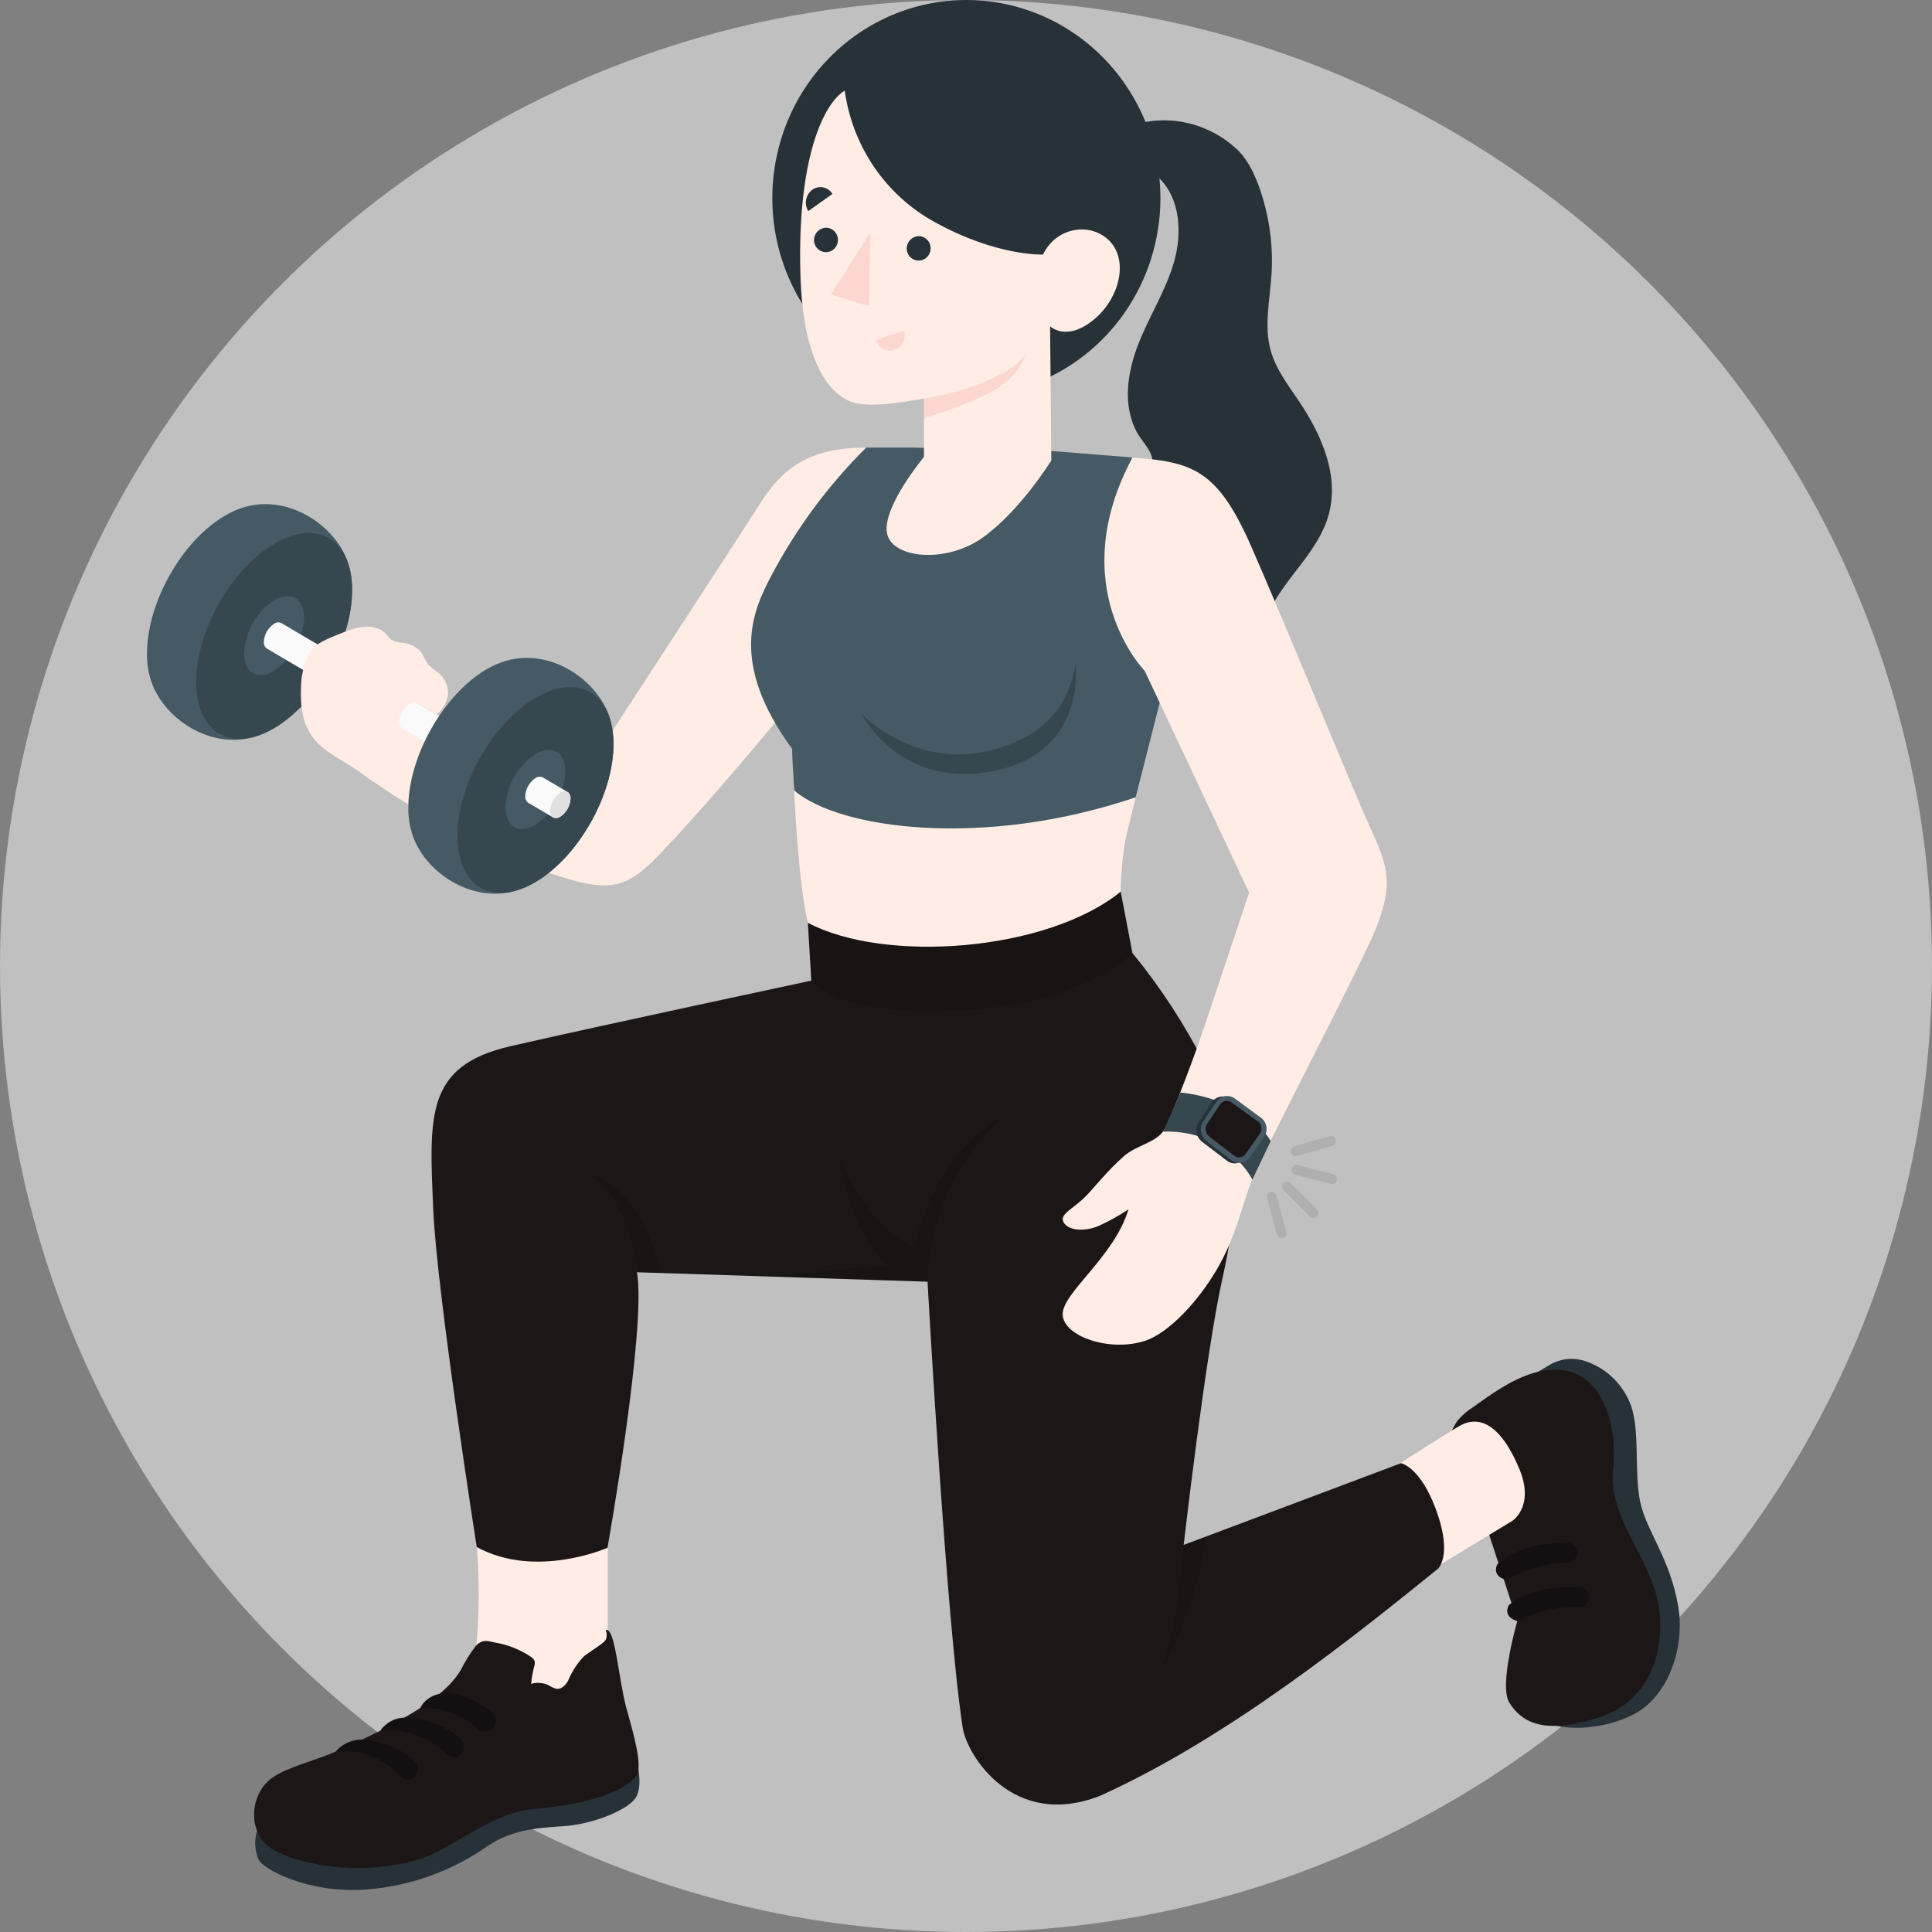 <svg width="92" height="92" viewBox="0 0 92 92" fill="none" xmlns="http://www.w3.org/2000/svg">
<rect x="0" y="0" width="92" height="92" fill="#808080" stroke="none"/>
<circle opacity="0.5" cx="46" cy="46" r="46" fill="white"/>
<g opacity="0.3">
<path opacity="0.3" d="M61.697 55.055H61.741L63.444 54.56C63.502 54.542 63.552 54.501 63.581 54.446C63.61 54.392 63.617 54.327 63.601 54.267C63.584 54.207 63.545 54.156 63.492 54.125C63.439 54.094 63.376 54.086 63.317 54.101L61.626 54.59C61.572 54.608 61.527 54.645 61.498 54.695C61.469 54.744 61.459 54.803 61.469 54.859C61.479 54.916 61.509 54.967 61.553 55.003C61.597 55.039 61.652 55.057 61.709 55.055H61.697Z" fill="black"/>
<path opacity="0.3" d="M63.444 56.395C63.492 56.391 63.538 56.371 63.575 56.339C63.612 56.307 63.639 56.265 63.651 56.217C63.66 56.186 63.663 56.153 63.66 56.12C63.656 56.088 63.646 56.056 63.63 56.028C63.614 56 63.592 55.975 63.566 55.956C63.54 55.936 63.511 55.922 63.48 55.915L61.777 55.475C61.718 55.462 61.656 55.472 61.604 55.505C61.553 55.537 61.516 55.589 61.501 55.649C61.486 55.709 61.495 55.772 61.524 55.825C61.554 55.879 61.603 55.919 61.661 55.936L63.367 56.377C63.392 56.387 63.418 56.394 63.444 56.395V56.395Z" fill="black"/>
<path opacity="0.3" d="M62.575 58C62.631 57.995 62.683 57.969 62.723 57.928C62.766 57.883 62.79 57.823 62.79 57.76C62.79 57.697 62.766 57.637 62.723 57.593L61.463 56.34C61.442 56.316 61.416 56.297 61.387 56.283C61.358 56.27 61.326 56.263 61.294 56.262C61.263 56.262 61.231 56.268 61.201 56.28C61.172 56.293 61.145 56.311 61.123 56.334C61.101 56.358 61.083 56.385 61.072 56.416C61.061 56.446 61.056 56.479 61.057 56.511C61.058 56.544 61.066 56.576 61.08 56.605C61.094 56.634 61.114 56.66 61.138 56.681L62.392 57.94C62.416 57.962 62.446 57.979 62.477 57.99C62.509 58 62.542 58.004 62.575 58V58Z" fill="black"/>
<path opacity="0.3" d="M61.047 58.951H61.091C61.121 58.942 61.149 58.928 61.174 58.908C61.198 58.888 61.218 58.863 61.233 58.835C61.248 58.806 61.258 58.776 61.26 58.744C61.263 58.712 61.26 58.68 61.251 58.649L60.783 56.923C60.766 56.864 60.725 56.813 60.672 56.783C60.618 56.754 60.555 56.746 60.496 56.763C60.438 56.78 60.388 56.82 60.357 56.874C60.327 56.928 60.319 56.992 60.334 57.053L60.813 58.779C60.828 58.83 60.858 58.875 60.901 58.906C60.943 58.937 60.994 58.953 61.047 58.951Z" fill="black"/>
</g>
<path d="M14.861 32.154L19.098 34.643L28.375 36.013C28.375 36.013 35.148 25.626 36.186 23.994C37.223 22.361 38.438 21.314 41.25 21.317L40.718 29.604C40.629 29.872 35.021 36.925 31.322 40.769C30.016 42.124 29.214 42.471 27.183 41.892C21.971 40.416 15.653 36.043 15.145 34.951C14.462 33.523 14.911 32.184 14.861 32.154Z" fill="#FFEDE5"/>
<path d="M16.603 26.9C16.047 25.047 13.776 23.538 11.668 24.142C11.334 24.236 11.014 24.375 10.716 24.555C8.647 25.762 7 28.705 7 31.125C6.993 31.534 7.049 31.941 7.166 32.332V32.332C7.719 34.182 9.983 35.703 12.1 35.096C12.433 35.001 12.753 34.862 13.052 34.683C15.104 33.476 16.768 30.53 16.768 28.11C16.774 27.701 16.718 27.292 16.603 26.9Z" fill="#455A64"/>
<path d="M13.049 34.665C15.101 33.458 16.765 30.512 16.765 28.092C16.765 25.672 15.101 24.694 13.049 25.901C10.997 27.108 9.342 30.051 9.342 32.471C9.342 34.891 10.997 35.872 13.049 34.665Z" fill="#37474F"/>
<path d="M13.049 28.584C13.838 28.119 14.48 28.496 14.48 29.426C14.453 29.932 14.309 30.425 14.061 30.865C13.812 31.304 13.465 31.678 13.049 31.954C12.259 32.419 11.621 32.042 11.621 31.113C11.647 30.606 11.79 30.113 12.038 29.674C12.286 29.234 12.633 28.861 13.049 28.584V28.584Z" fill="#455A64"/>
<path d="M13.54 29.981C13.53 30.155 13.481 30.323 13.395 30.474C13.31 30.624 13.191 30.752 13.049 30.847C13.002 30.882 12.947 30.904 12.89 30.912C12.833 30.92 12.775 30.913 12.721 30.892L12.685 30.871C12.643 30.834 12.61 30.788 12.588 30.735C12.566 30.683 12.557 30.626 12.561 30.57C12.57 30.396 12.619 30.228 12.704 30.077C12.789 29.927 12.907 29.799 13.049 29.703C13.096 29.669 13.15 29.647 13.207 29.639C13.264 29.631 13.323 29.638 13.377 29.658L13.412 29.679C13.455 29.716 13.489 29.762 13.511 29.815C13.534 29.867 13.543 29.924 13.54 29.981V29.981Z" fill="#37474F"/>
<path d="M21.389 34.607C21.38 34.781 21.331 34.949 21.246 35.1C21.162 35.25 21.043 35.378 20.901 35.473C20.838 35.515 20.764 35.538 20.688 35.54C20.631 35.539 20.575 35.522 20.526 35.491L12.721 30.892L12.685 30.871C12.643 30.834 12.61 30.788 12.588 30.735C12.567 30.683 12.557 30.626 12.561 30.57C12.57 30.396 12.62 30.228 12.704 30.077C12.789 29.927 12.907 29.799 13.049 29.703C13.096 29.669 13.15 29.647 13.207 29.639C13.265 29.631 13.323 29.638 13.377 29.658L13.413 29.679L21.218 34.278C21.273 34.311 21.319 34.359 21.35 34.418C21.38 34.476 21.394 34.541 21.389 34.607V34.607Z" fill="#FAFAFA"/>
<path d="M29.049 34.236C28.496 32.386 26.232 30.856 24.115 31.463C23.78 31.559 23.46 31.698 23.16 31.876C21.108 33.084 19.444 36.029 19.444 38.449C19.439 38.858 19.494 39.265 19.609 39.656C20.165 41.506 22.427 43.027 24.543 42.423C24.877 42.327 25.197 42.188 25.495 42.01C27.547 40.803 29.212 37.858 29.212 35.44C29.218 35.033 29.164 34.627 29.049 34.236V34.236Z" fill="#455A64"/>
<path d="M25.498 41.998C27.55 40.791 29.215 37.845 29.215 35.428C29.215 33.011 27.55 32.027 25.498 33.234C23.447 34.441 21.782 37.386 21.782 39.807C21.782 42.227 23.444 43.208 25.498 41.998Z" fill="#37474F"/>
<path d="M25.498 35.911C26.288 35.443 26.926 35.82 26.926 36.753C26.899 37.259 26.756 37.751 26.508 38.19C26.26 38.629 25.914 39.002 25.498 39.279C24.709 39.743 24.067 39.366 24.067 38.437C24.095 37.93 24.238 37.438 24.487 36.999C24.736 36.56 25.082 36.187 25.498 35.911V35.911Z" fill="#455A64"/>
<path d="M25.986 37.314C25.977 37.488 25.928 37.656 25.843 37.807C25.759 37.957 25.641 38.085 25.498 38.18C25.452 38.215 25.397 38.237 25.34 38.245C25.283 38.253 25.224 38.246 25.17 38.226C25.157 38.221 25.145 38.214 25.135 38.205C25.092 38.168 25.058 38.121 25.036 38.069C25.014 38.017 25.004 37.96 25.008 37.903C25.017 37.729 25.067 37.561 25.152 37.41C25.237 37.26 25.356 37.132 25.498 37.037C25.545 37.003 25.599 36.982 25.656 36.975C25.713 36.967 25.77 36.974 25.824 36.995L25.859 37.016C25.902 37.051 25.936 37.097 25.958 37.149C25.98 37.201 25.99 37.258 25.986 37.314V37.314Z" fill="#37474F"/>
<path d="M27.169 38.023C27.16 38.197 27.112 38.365 27.027 38.516C26.942 38.667 26.824 38.794 26.681 38.889C26.617 38.931 26.544 38.954 26.468 38.956C26.411 38.954 26.355 38.938 26.305 38.907L25.17 38.237C25.157 38.233 25.145 38.226 25.135 38.216C25.092 38.18 25.058 38.133 25.036 38.081C25.014 38.028 25.004 37.971 25.008 37.914C25.017 37.741 25.067 37.572 25.152 37.422C25.237 37.271 25.356 37.144 25.498 37.048C25.545 37.015 25.599 36.994 25.656 36.986C25.713 36.979 25.77 36.986 25.824 37.006L25.859 37.027L26.997 37.694C27.053 37.727 27.099 37.775 27.13 37.834C27.16 37.892 27.173 37.957 27.169 38.023V38.023Z" fill="#FAFAFA"/>
<path d="M27.169 38.023C27.16 38.197 27.111 38.367 27.027 38.517C26.942 38.669 26.823 38.797 26.681 38.892C26.634 38.926 26.579 38.947 26.522 38.955C26.465 38.962 26.407 38.955 26.353 38.935L26.317 38.914C26.274 38.877 26.24 38.831 26.218 38.779C26.196 38.726 26.186 38.669 26.19 38.612C26.2 38.438 26.25 38.269 26.335 38.118C26.42 37.967 26.539 37.839 26.681 37.743C26.728 37.709 26.783 37.688 26.84 37.681C26.897 37.673 26.955 37.68 27.009 37.7L27.045 37.722C27.087 37.758 27.12 37.805 27.142 37.857C27.164 37.91 27.173 37.967 27.169 38.023V38.023Z" fill="#E0E0E0"/>
<path d="M17.569 37.075C15.775 35.678 14.054 35.687 14.364 32.271C14.628 30.762 14.994 30.654 16.434 30.08C17.067 29.83 17.912 29.64 18.418 30.231C18.473 30.305 18.535 30.375 18.601 30.439C18.75 30.536 18.921 30.593 19.098 30.602C19.435 30.619 19.755 30.757 20.002 30.992C20.171 31.188 20.236 31.456 20.401 31.652C20.561 31.806 20.732 31.947 20.913 32.072C21.043 32.187 21.148 32.329 21.221 32.488C21.293 32.647 21.333 32.82 21.336 32.995C21.324 33.196 21.269 33.392 21.175 33.569C21.081 33.745 20.95 33.899 20.792 34.018L19.887 33.487C19.517 33.228 18.755 34.154 19.083 34.643C19.606 35.422 17.569 37.075 17.569 37.075Z" fill="#FFEDE5"/>
<path d="M38.471 43.944C37.898 41.578 37.732 35.666 37.732 35.666L54.519 36.179L53.605 39.912C53.454 40.753 53.374 41.606 53.366 42.462C53.366 42.462 51.737 45.543 46.906 46.083C43.938 46.372 40.962 45.617 38.471 43.944Z" fill="#FFEDE5"/>
<path d="M37.723 35.666C37.703 35.853 37.821 37.643 37.821 37.643C39.967 39.487 46.853 40.419 54.081 37.966L55.612 31.93C55.612 31.93 50.415 29.601 53.927 21.785L50.152 21.483L43.45 21.311H41.25C39.442 23.105 37.913 25.171 36.718 27.437C35.84 29.109 34.722 31.559 37.723 35.666Z" fill="#455A64"/>
<path d="M47.222 35.721C50.247 34.933 51.003 33.005 51.219 31.586C51.219 31.586 51.79 35.721 47.468 36.683C42.909 37.697 41.034 34.013 41.034 34.013C41.034 34.013 43.574 36.671 47.222 35.721Z" fill="#37474F"/>
<path d="M72.967 81.726C73.854 82.386 75.897 82.546 77.697 81.683C79.497 80.82 80.248 78.364 79.911 76.466C79.503 74.151 78.383 72.887 78.099 71.493C77.815 70.098 78.099 68.173 77.667 66.93C77.489 66.452 77.212 66.019 76.855 65.661C76.498 65.302 76.069 65.027 75.598 64.854C75.297 64.735 74.975 64.689 74.654 64.717C74.333 64.746 74.023 64.849 73.747 65.02L73.215 65.34L72.967 81.726Z" fill="#263238"/>
<path d="M70.853 72.898L72.254 77.19C72.254 77.19 71.367 80.25 71.867 81.064C72.603 82.272 73.901 82.483 76.086 81.801C78.584 81.025 79.172 78.717 79.042 76.924C78.865 74.368 76.55 72.446 76.816 69.983C76.946 68.776 76.784 67.427 76.136 66.389C75.412 65.231 74.223 65.013 72.99 65.39C71.932 65.716 71.004 66.395 70.108 67.032C69.851 67.199 69.618 67.402 69.416 67.636C69.256 67.854 69.135 68.1 69.061 68.363C68.899 68.89 68.851 69.447 68.919 69.996C68.984 70.508 69.307 70.807 69.605 71.203L70.853 72.898Z" fill="#1D1617"/>
<path d="M64.813 70.868C64.898 70.835 69.179 68.04 69.641 67.829C70.102 67.618 71.237 67.319 72.334 69.911C73.117 71.755 71.991 72.437 71.991 72.437L66.965 75.485L64.813 70.868Z" fill="#FFEDE5"/>
<path d="M72.254 77.19C73.16 76.728 74.163 76.499 75.175 76.523C75.25 76.53 75.326 76.518 75.396 76.489C75.465 76.459 75.527 76.412 75.575 76.353C75.623 76.293 75.655 76.222 75.67 76.147C75.685 76.071 75.681 75.993 75.66 75.919V75.919C75.631 75.832 75.578 75.754 75.506 75.697C75.435 75.64 75.348 75.606 75.258 75.6C74.581 75.545 72.937 75.524 71.846 76.442C71.556 77.039 72.254 77.19 72.254 77.19Z" fill="#1D1617"/>
<path d="M71.74 75.228C72.621 74.719 73.61 74.438 74.622 74.41C74.698 74.414 74.774 74.399 74.843 74.365C74.912 74.332 74.972 74.281 75.017 74.219C75.062 74.156 75.091 74.083 75.102 74.005C75.112 73.928 75.104 73.85 75.078 73.777V73.777C75.045 73.69 74.988 73.615 74.914 73.561C74.84 73.508 74.751 73.478 74.661 73.475C73.981 73.457 72.337 73.526 71.293 74.498C71.036 75.117 71.74 75.228 71.74 75.228Z" fill="#1D1617"/>
<path opacity="0.3" d="M72.254 77.19C73.16 76.728 74.163 76.499 75.175 76.523C75.25 76.53 75.326 76.518 75.396 76.489C75.465 76.459 75.527 76.412 75.575 76.353C75.623 76.293 75.655 76.222 75.67 76.147C75.685 76.071 75.681 75.993 75.66 75.919V75.919C75.631 75.832 75.578 75.754 75.506 75.697C75.435 75.64 75.348 75.606 75.258 75.6C74.581 75.545 72.937 75.524 71.846 76.442C71.556 77.039 72.254 77.19 72.254 77.19Z" fill="black"/>
<path opacity="0.3" d="M71.74 75.228C72.621 74.719 73.61 74.438 74.622 74.41C74.698 74.414 74.774 74.399 74.843 74.365C74.912 74.332 74.972 74.281 75.017 74.219C75.062 74.156 75.091 74.083 75.102 74.005C75.112 73.928 75.104 73.85 75.078 73.777V73.777C75.045 73.69 74.988 73.615 74.914 73.561C74.84 73.508 74.751 73.478 74.661 73.475C73.981 73.457 72.337 73.526 71.293 74.498C71.036 75.117 71.74 75.228 71.74 75.228Z" fill="black"/>
<path d="M28.112 82.19L22.551 79.939C22.645 78.475 23 76.526 22.631 72.696L28.94 71.471V77.917L28.112 82.19Z" fill="#FFEDE5"/>
<path d="M12.245 87.176C12.097 87.633 12.124 88.13 12.322 88.567C12.511 88.974 14.595 90.172 17.407 89.979C19.491 89.83 21.499 89.114 23.222 87.906C24.292 87.182 25.41 87.046 26.799 86.964C28.189 86.883 30.022 86.174 30.326 85.51C30.631 84.846 30.279 83.699 30.279 83.699L12.245 87.176Z" fill="#263238"/>
<path d="M23.588 78.219L23.367 78.171C23.246 78.138 23.12 78.131 22.997 78.153C22.861 78.195 22.739 78.278 22.648 78.391C22.373 78.749 22.133 79.134 21.933 79.541C21.342 80.521 20.106 81.336 18.755 82.076C17.835 82.579 16.936 82.981 15.988 83.406C15.039 83.832 13.738 84.121 12.981 84.644C11.878 85.401 11.733 87.308 12.981 88.06C14.063 88.711 16.916 89.415 19.908 88.549C21.54 88.078 23.349 86.3 25.486 86.134C26.846 86.026 29.422 85.636 30.297 84.583C30.619 84.115 30.187 82.631 29.832 81.351C29.445 79.954 29.303 77.492 28.848 77.615C28.848 77.615 28.972 77.962 28.795 78.15C28.617 78.337 27.994 78.711 27.81 78.868C27.504 79.187 27.256 79.56 27.08 79.969C27.007 80.154 26.87 80.305 26.696 80.395C26.465 80.482 26.294 80.334 26.104 80.241C25.849 80.124 25.561 80.104 25.291 80.183C25.317 79.906 25.366 79.632 25.436 79.363C25.466 79.278 25.474 79.186 25.457 79.097C25.42 79.014 25.359 78.945 25.282 78.898C24.77 78.553 24.193 78.322 23.588 78.219Z" fill="#1D1617"/>
<path d="M20.026 81.321C20.026 81.321 20.221 80.787 21.028 80.636C21.649 80.518 22.743 80.983 23.423 81.541C23.487 81.595 23.537 81.664 23.569 81.742C23.601 81.82 23.614 81.905 23.607 81.99C23.599 82.074 23.572 82.155 23.527 82.227C23.482 82.298 23.421 82.357 23.349 82.398V82.398C23.256 82.453 23.149 82.475 23.043 82.463C22.936 82.451 22.837 82.405 22.758 82.332C22.009 81.648 21.03 81.285 20.026 81.321V81.321Z" fill="#1D1617"/>
<path d="M18.107 82.417C18.241 82.224 18.418 82.066 18.624 81.958C18.83 81.849 19.058 81.792 19.29 81.792C19.29 81.792 20.907 81.84 21.909 82.791C21.97 82.843 22.018 82.91 22.049 82.985C22.079 83.06 22.091 83.142 22.084 83.223C22.077 83.304 22.051 83.382 22.009 83.451C21.966 83.52 21.907 83.577 21.838 83.618V83.618C21.75 83.668 21.65 83.688 21.55 83.676C21.45 83.664 21.357 83.621 21.282 83.551C20.87 83.132 20.37 82.813 19.821 82.617C19.271 82.42 18.686 82.352 18.107 82.417Z" fill="#1D1617"/>
<path d="M15.988 83.406C16.142 83.227 16.332 83.084 16.545 82.987C16.759 82.889 16.99 82.84 17.223 82.842C17.223 82.842 18.731 82.899 19.73 83.85C19.792 83.902 19.841 83.968 19.872 84.043C19.903 84.118 19.916 84.2 19.909 84.281C19.902 84.363 19.877 84.441 19.834 84.51C19.791 84.579 19.732 84.636 19.663 84.677V84.677C19.574 84.726 19.473 84.746 19.373 84.735C19.273 84.723 19.178 84.679 19.104 84.61C18.712 84.176 18.226 83.841 17.685 83.632C17.144 83.423 16.563 83.346 15.988 83.406Z" fill="#1D1617"/>
<path opacity="0.3" d="M20.026 81.321C20.026 81.321 20.221 80.787 21.028 80.636C21.649 80.518 22.743 80.983 23.423 81.541C23.487 81.595 23.537 81.664 23.569 81.742C23.601 81.82 23.614 81.905 23.607 81.99C23.599 82.074 23.572 82.155 23.527 82.227C23.482 82.298 23.421 82.357 23.349 82.398V82.398C23.256 82.453 23.149 82.475 23.043 82.463C22.936 82.451 22.837 82.405 22.758 82.332C22.009 81.648 21.03 81.285 20.026 81.321V81.321Z" fill="black"/>
<path opacity="0.3" d="M18.107 82.417C18.241 82.224 18.418 82.066 18.624 81.958C18.83 81.849 19.058 81.792 19.29 81.792C19.29 81.792 20.907 81.84 21.909 82.791C21.97 82.843 22.018 82.91 22.049 82.985C22.079 83.06 22.091 83.142 22.084 83.223C22.077 83.304 22.051 83.382 22.009 83.451C21.966 83.52 21.907 83.577 21.838 83.618V83.618C21.75 83.668 21.65 83.688 21.55 83.676C21.45 83.664 21.357 83.621 21.282 83.551C20.87 83.132 20.37 82.813 19.821 82.617C19.271 82.42 18.686 82.352 18.107 82.417Z" fill="black"/>
<path opacity="0.3" d="M15.988 83.406C16.142 83.227 16.332 83.084 16.545 82.987C16.759 82.889 16.99 82.84 17.223 82.842C17.223 82.842 18.731 82.899 19.73 83.85C19.792 83.902 19.841 83.968 19.872 84.043C19.903 84.118 19.916 84.2 19.909 84.281C19.902 84.363 19.877 84.441 19.834 84.51C19.791 84.579 19.732 84.636 19.663 84.677V84.677C19.574 84.726 19.473 84.746 19.373 84.735C19.273 84.723 19.178 84.679 19.104 84.61C18.712 84.176 18.226 83.841 17.685 83.632C17.144 83.423 16.563 83.346 15.988 83.406Z" fill="black"/>
<path d="M24.31 49.819C28.538 48.85 38.634 46.696 38.634 46.696L38.471 43.944C42.122 45.875 49.818 45.329 53.366 42.462L53.924 45.38C55.27 47.024 56.434 48.813 57.398 50.715C58.208 52.354 59.562 54.91 58.214 60.864C57.422 64.361 56.366 73.568 56.366 73.568L66.714 69.676C66.714 69.676 67.601 69.829 68.352 71.809C68.795 72.98 68.943 74.106 68.494 74.688C64.709 77.739 58.578 82.721 52.381 85.516C48.242 87.133 46.042 83.581 45.842 82.265C45.064 77.226 44.168 61.033 44.168 61.033L30.332 60.583C30.79 63.257 28.928 73.704 28.928 73.704C28.928 73.704 25.522 75.213 22.702 73.668C22.702 73.668 20.815 61.645 20.632 57.635C20.446 53.163 20.221 50.758 24.31 49.819Z" fill="#1D1617"/>
<path opacity="0.15" d="M30.332 60.583C30.332 59.862 29.862 57.342 28.263 55.999C28.263 55.999 30.456 56.401 31.461 60.62L30.332 60.583Z" fill="black"/>
<path opacity="0.15" d="M56.366 73.569C56.366 73.569 56.071 77.543 55.326 79.48C55.326 79.48 57.191 76.04 57.395 73.176L56.366 73.569Z" fill="black"/>
<path opacity="0.15" d="M38.637 46.696L38.474 43.947C42.125 45.875 49.818 45.329 53.363 42.465L53.921 45.38C53.892 45.408 51.615 47.81 45.697 48.12C39.778 48.431 38.637 46.696 38.637 46.696Z" fill="black"/>
<path opacity="0.15" d="M44.156 61.033C44.205 59.54 44.551 58.072 45.173 56.719C45.795 55.366 46.681 54.156 47.775 53.163C47.775 53.163 44.594 54.672 43.529 59.449C43.529 59.449 41.164 58.323 39.929 54.95C39.929 54.95 40.307 58.323 42.211 60.243L36.472 60.783L44.156 61.033Z" fill="black"/>
<path d="M46.001 1.20688e-05C47.216 -0.002 48.419 0.24 49.541 0.713C50.664 1.186 51.685 1.881 52.544 2.757C53.404 3.632 54.086 4.673 54.552 5.818C55.017 6.963 55.257 8.191 55.258 9.43V9.43C55.258 10.67 55.018 11.898 54.553 13.044C54.087 14.189 53.405 15.23 52.545 16.106C51.686 16.982 50.665 17.677 49.542 18.15C48.419 18.623 47.216 18.866 46.001 18.864V18.864C43.553 18.86 41.206 17.864 39.477 16.095C37.747 14.326 36.776 11.929 36.777 9.43V9.43C36.777 6.932 37.748 4.536 39.478 2.767C41.207 0.999 43.553 0.004 46.001 1.20688e-05V1.20688e-05Z" fill="#263238"/>
<path d="M55.654 5.734C55.32 5.718 54.985 5.737 54.655 5.791C54.543 5.799 54.437 5.848 54.359 5.93C54.313 5.998 54.288 6.077 54.285 6.159C54.209 6.683 54.257 7.218 54.424 7.719C54.554 8.069 54.959 8.248 55.216 8.501C56.216 9.491 56.295 11.129 55.902 12.49C55.509 13.851 54.72 15.065 54.208 16.38C53.697 17.696 53.425 19.28 54.149 20.605C54.43 21.112 54.941 21.51 54.879 22.114C54.808 22.853 54.176 23.559 53.904 24.226C53.605 25.016 53.504 25.87 53.608 26.71C53.683 27.754 54.063 28.752 54.699 29.574C55.185 30.152 55.813 30.588 56.518 30.839C57.223 31.089 57.981 31.144 58.714 30.998C59.023 30.943 59.315 30.816 59.568 30.627C60.003 30.271 60.177 29.688 60.414 29.172C61.174 27.503 62.779 26.29 63.267 24.519C63.796 22.633 62.915 20.671 61.833 19.069C61.327 18.321 60.763 17.587 60.514 16.712C60.18 15.532 60.473 14.277 60.55 13.049C60.623 11.849 60.488 10.646 60.151 9.494C59.908 8.661 59.533 7.701 58.897 7.104C58.005 6.276 56.858 5.792 55.654 5.734Z" fill="#263238"/>
<path d="M40.224 4.315C39.213 4.934 37.968 7.544 38.113 13.006C38.237 17.636 39.713 18.773 40.452 19.102C41.191 19.431 42.616 19.22 44 18.979V21.758C44 21.758 42.096 24.033 42.226 25.31C42.356 26.586 44.993 26.873 46.779 25.611C48.564 24.35 50.063 21.927 50.063 21.927L50.004 15.535C50.004 15.535 50.829 16.35 52.21 15.113C53.342 14.09 53.72 12.373 52.828 11.467C51.935 10.562 50.294 10.806 49.667 12.122C49.667 12.122 47.462 12.213 44.514 10.577C43.367 9.951 42.381 9.057 41.636 7.97C40.891 6.882 40.407 5.63 40.224 4.315V4.315Z" fill="#FFEDE5"/>
<path d="M43.175 11.823C43.174 11.938 43.207 12.05 43.268 12.146C43.33 12.241 43.417 12.316 43.52 12.361C43.623 12.406 43.737 12.42 43.847 12.399C43.958 12.379 44.06 12.326 44.141 12.246C44.221 12.167 44.278 12.065 44.302 11.954C44.327 11.842 44.318 11.726 44.279 11.619C44.239 11.512 44.169 11.419 44.078 11.353C43.986 11.286 43.878 11.248 43.766 11.244C43.613 11.244 43.466 11.304 43.356 11.412C43.246 11.52 43.181 11.668 43.175 11.823Z" fill="#263238"/>
<g style="mix-blend-mode:multiply" opacity="0.5">
<g style="mix-blend-mode:multiply" opacity="0.5">
<path d="M43.045 15.749L41.723 16.184C41.747 16.275 41.789 16.359 41.846 16.433C41.903 16.507 41.974 16.568 42.054 16.613C42.135 16.658 42.224 16.686 42.315 16.695C42.407 16.705 42.499 16.695 42.587 16.667C42.765 16.605 42.912 16.474 42.998 16.303C43.083 16.132 43.1 15.933 43.045 15.749Z" fill="#F28F8F"/>
</g>
</g>
<path d="M38.489 10.055L39.639 9.234C39.591 9.155 39.527 9.086 39.452 9.033C39.377 8.979 39.292 8.942 39.202 8.923C39.112 8.905 39.02 8.905 38.93 8.924C38.841 8.944 38.756 8.981 38.681 9.035C38.528 9.149 38.423 9.317 38.388 9.506C38.352 9.696 38.388 9.892 38.489 10.055Z" fill="#263238"/>
<path d="M38.761 11.419C38.76 11.534 38.792 11.646 38.853 11.742C38.914 11.838 39.002 11.914 39.105 11.959C39.208 12.005 39.321 12.018 39.432 11.998C39.542 11.978 39.644 11.925 39.726 11.846C39.807 11.767 39.863 11.665 39.888 11.553C39.913 11.442 39.905 11.325 39.865 11.218C39.825 11.111 39.755 11.018 39.664 10.951C39.573 10.885 39.464 10.847 39.352 10.843C39.2 10.843 39.053 10.902 38.943 11.01C38.833 11.117 38.768 11.264 38.761 11.419Z" fill="#263238"/>
<g style="mix-blend-mode:multiply" opacity="0.5">
<g style="mix-blend-mode:multiply" opacity="0.5">
<path d="M41.451 11.075L41.374 14.582L39.565 14.018L41.451 11.075Z" fill="#F28F8F"/>
</g>
</g>
<g style="mix-blend-mode:multiply" opacity="0.5">
<g style="mix-blend-mode:multiply" opacity="0.5">
<path d="M43.997 18.978C45.457 18.779 48.455 17.886 48.916 16.673C48.73 17.286 48.365 17.826 47.87 18.221C46.977 19.012 44.003 19.917 44.003 19.917L43.997 18.978Z" fill="#F28F8F"/>
</g>
</g>
<path d="M53.927 21.788C56.789 21.996 57.969 22.367 59.562 25.976C60.996 29.22 64.426 37.615 65.283 39.486C66.14 41.357 66.303 42.109 65.579 44.067C64.987 45.664 60.157 54.834 59.627 56.171C59.098 57.508 58.865 58.86 57.963 60.417C57.061 61.974 55.636 63.495 54.51 63.854C52.84 64.388 50.666 63.646 50.604 62.617C50.542 61.588 53.055 59.871 53.738 57.587C53.284 57.891 52.805 58.157 52.307 58.38C51.63 58.664 50.873 58.601 50.649 58.208C50.424 57.816 51.101 57.578 51.704 56.965C52.065 56.6 52.703 55.779 53.519 55.055C54.072 54.566 54.977 54.421 55.385 53.884C55.604 53.597 56.597 51.114 57.345 48.902C58.267 46.159 59.483 42.507 59.483 42.507L54.51 31.945C54.51 31.945 50.61 27.974 53.927 21.788Z" fill="#FFEDE5"/>
<path d="M59.636 56.172C59.636 56.172 58.492 53.809 55.394 53.884L56.213 52.025C56.213 52.025 59.237 52.243 60.511 54.334L59.636 56.172Z" fill="#37474F"/>
<path d="M59.97 54.165L59.305 55.127C59.257 55.197 59.195 55.257 59.124 55.302C59.053 55.347 58.974 55.377 58.891 55.391C58.808 55.404 58.724 55.4 58.642 55.379C58.561 55.358 58.485 55.321 58.418 55.269L57.235 54.364C57.098 54.257 57.006 54.1 56.978 53.925C56.95 53.751 56.988 53.572 57.085 53.425L57.703 52.496C57.749 52.424 57.809 52.363 57.88 52.316C57.95 52.269 58.029 52.236 58.112 52.222C58.195 52.207 58.28 52.209 58.362 52.229C58.444 52.248 58.522 52.285 58.59 52.336L59.843 53.241C59.98 53.347 60.069 53.503 60.093 53.676C60.117 53.849 60.073 54.025 59.97 54.165V54.165Z" fill="#263238"/>
<path d="M60.192 54.141L59.521 55.103C59.472 55.173 59.411 55.232 59.34 55.277C59.269 55.322 59.189 55.352 59.107 55.365C59.024 55.378 58.94 55.374 58.858 55.354C58.777 55.333 58.701 55.296 58.634 55.245L57.451 54.34C57.314 54.232 57.222 54.076 57.193 53.901C57.165 53.727 57.202 53.548 57.298 53.401L57.916 52.472C57.962 52.4 58.023 52.339 58.093 52.292C58.164 52.245 58.243 52.214 58.326 52.199C58.408 52.184 58.493 52.186 58.575 52.206C58.657 52.225 58.735 52.261 58.803 52.312L60.056 53.232C60.19 53.336 60.28 53.488 60.305 53.658C60.331 53.828 60.29 54.001 60.192 54.141Z" fill="#455A64"/>
<path d="M57.419 53.824C57.434 53.943 57.494 54.052 57.587 54.126L58.77 55.031C58.811 55.064 58.859 55.088 58.91 55.101C58.961 55.114 59.014 55.116 59.066 55.106C59.116 55.098 59.165 55.08 59.209 55.053C59.252 55.025 59.29 54.989 59.32 54.946L59.994 53.981C60.051 53.901 60.076 53.801 60.065 53.703C60.061 53.643 60.044 53.585 60.015 53.533C59.987 53.481 59.947 53.436 59.899 53.401L58.646 52.496C58.604 52.464 58.556 52.442 58.505 52.43C58.454 52.418 58.401 52.417 58.35 52.427C58.299 52.436 58.251 52.455 58.208 52.484C58.165 52.512 58.128 52.549 58.099 52.593L57.481 53.522C57.423 53.611 57.398 53.718 57.41 53.824H57.419Z" fill="#1D1617"/>
</svg>
